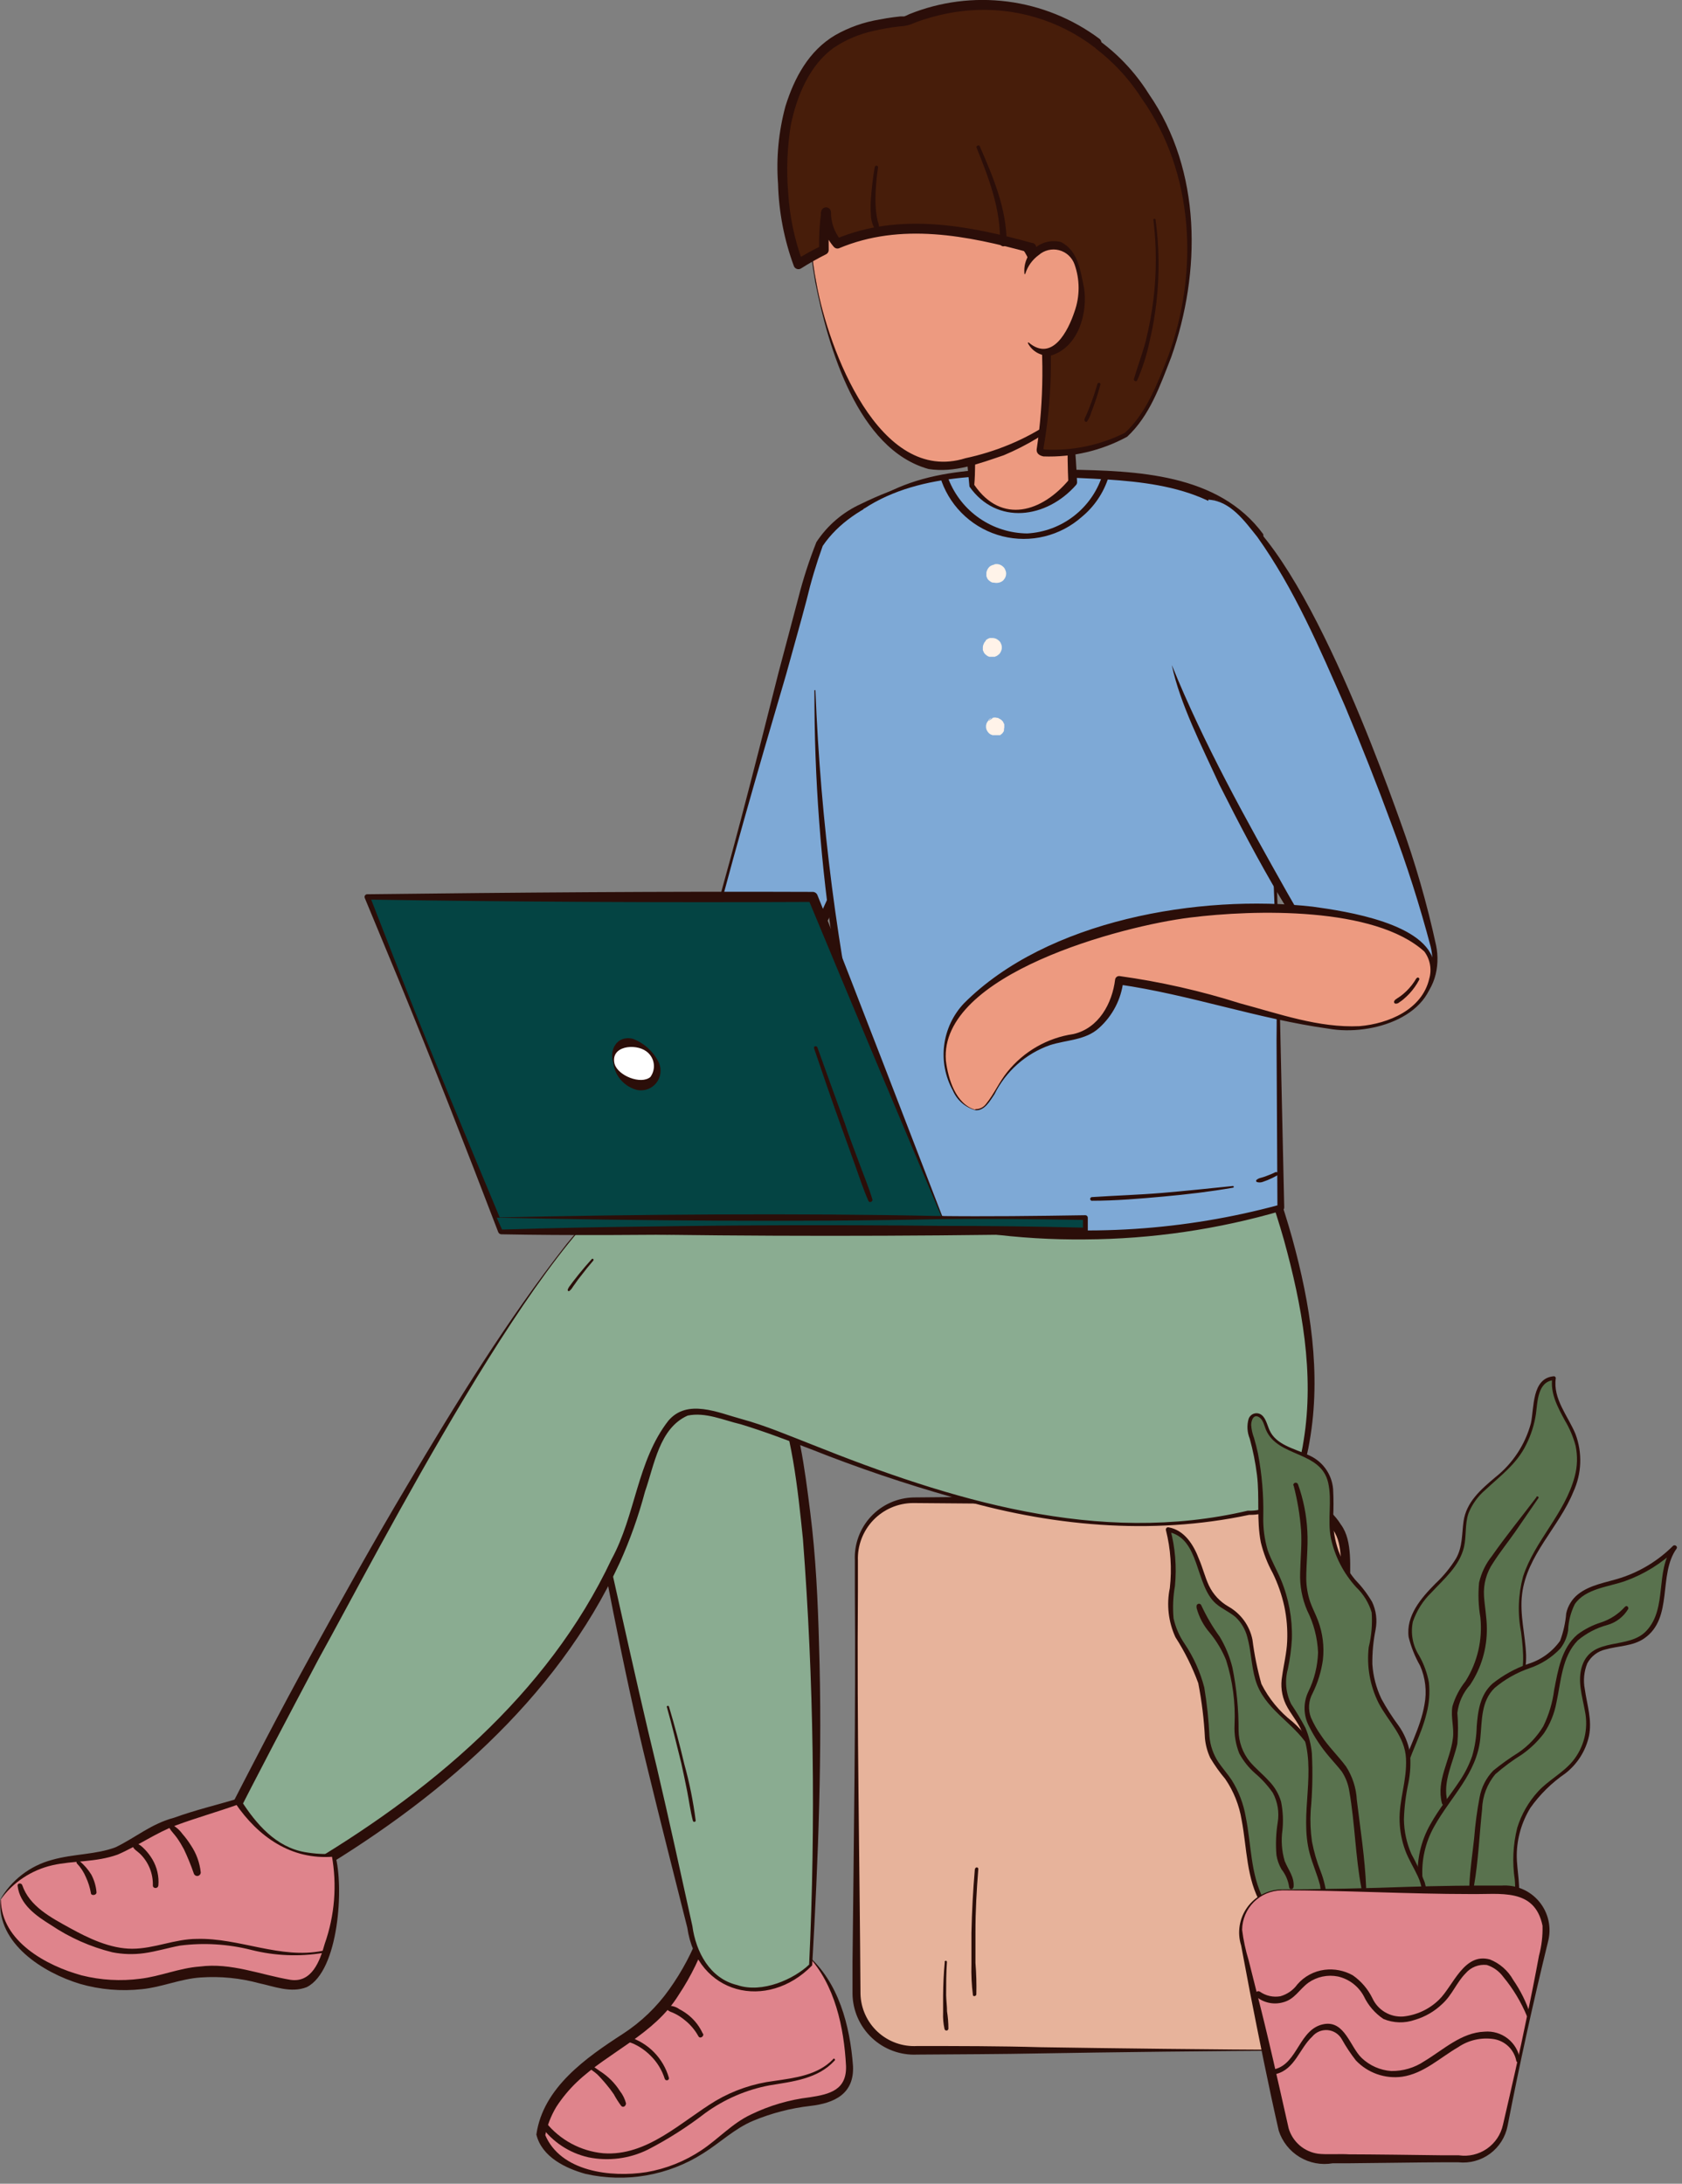 <svg width="171" height="222" viewBox="0 0 171 222" fill="none" xmlns="http://www.w3.org/2000/svg">
<rect x="0" y="0" width="171" height="222" fill="#808080" stroke="none"/>
<g clip-path="url(#clip0_51_2)">
<path d="M130.98 152.5H92.87C89.667 152.5 87.07 155.097 87.07 158.3V202.63C87.07 205.833 89.667 208.43 92.87 208.43H130.98C134.183 208.43 136.78 205.833 136.78 202.63V158.3C136.78 155.097 134.183 152.5 130.98 152.5Z" fill="#E7B39B"/>
<path d="M131 208.48C124.72 208.48 112.1 208.64 105.83 208.75C101.64 208.83 97.45 208.84 93.25 208.87C92.407 208.912 91.564 208.783 90.772 208.491C89.979 208.199 89.254 207.75 88.64 207.171C88.025 206.592 87.534 205.895 87.196 205.122C86.857 204.348 86.678 203.514 86.67 202.67V199.52C86.8 186.94 87 174.36 86.91 161.78V158.63C86.871 157.813 86.997 156.996 87.279 156.228C87.562 155.461 87.996 154.757 88.555 154.16C89.115 153.564 89.789 153.085 90.537 152.754C91.285 152.422 92.092 152.244 92.91 152.23L118 152H130.58C131.72 151.936 132.856 152.181 133.868 152.709C134.88 153.237 135.73 154.029 136.33 155C137.56 156.65 137.21 159.49 137.26 161.41C137.26 173.52 137.06 186.97 136.88 199.15V202.3C136.903 203.095 136.767 203.886 136.481 204.628C136.195 205.37 135.765 206.047 135.215 206.621C134.665 207.195 134.007 207.654 133.278 207.972C132.549 208.289 131.765 208.459 130.97 208.47L131 208.48ZM131 208.38C131.777 208.369 132.544 208.202 133.254 207.888C133.965 207.574 134.606 207.121 135.137 206.554C135.669 205.988 136.082 205.32 136.35 204.591C136.619 203.862 136.738 203.086 136.7 202.31V199.16C136.49 186.96 136.31 173.55 136.33 161.42C136.27 159.76 136.61 157 135.54 155.56C135.031 154.742 134.311 154.075 133.456 153.63C132.601 153.185 131.642 152.978 130.68 153.03L118 153L92.83 152.8C92.074 152.804 91.326 152.959 90.631 153.257C89.936 153.556 89.309 153.991 88.785 154.536C88.262 155.082 87.854 155.728 87.585 156.434C87.316 157.141 87.192 157.895 87.22 158.65V161.8C87.11 175.42 87.4 189.06 87.48 202.68C87.496 203.411 87.659 204.131 87.96 204.797C88.26 205.463 88.691 206.063 89.227 206.559C89.764 207.055 90.395 207.439 91.082 207.686C91.77 207.934 92.5 208.041 93.23 208C97.43 208 101.62 208 105.81 208.12C112.08 208.22 124.71 208.38 130.98 208.38H131Z" fill="#2B0E09"/>
<path d="M82.06 198.79C82.06 198.79 85.39 201.33 86.25 208.79C87.11 216.25 80.45 211.19 73.25 217.4C66.05 223.61 56.25 221.4 55 217.11C55.214 215.781 55.723 214.516 56.49 213.41C59.04 209.85 61.98 208.55 64.73 206.5C66.89 204.89 69.65 202.01 71.62 196.5C75.193 196.834 78.712 197.599 82.1 198.78L82.06 198.79Z" fill="#DF848C"/>
<path d="M82.08 198.75C85.27 201.52 86.41 205.92 86.72 210.02C86.86 212.88 84.81 213.81 82.38 214.09C80.382 214.318 78.426 214.827 76.57 215.6C74.68 216.39 73.19 217.85 71.47 218.92C69.715 220.036 67.757 220.794 65.707 221.151C63.658 221.508 61.559 221.457 59.53 221C57.53 220.44 55.09 219.3 54.53 217C55.2 212.23 59.62 209.16 63.33 206.76C65.181 205.558 66.787 204.014 68.06 202.21C69.357 200.39 70.406 198.406 71.18 196.31C71.209 196.232 71.263 196.166 71.333 196.123C71.404 196.079 71.487 196.061 71.57 196.07C75.162 196.477 78.683 197.362 82.04 198.7L82.08 198.75ZM82.08 198.83C78.661 197.805 75.14 197.155 71.58 196.89L71.98 196.64C71.268 198.831 70.258 200.914 68.98 202.83C66.51 206.83 61.88 208.59 58.65 211.66C57.859 212.417 57.158 213.263 56.56 214.18C56.004 215.105 55.615 216.12 55.41 217.18V217C56.97 220.78 62.11 221.39 65.73 220.82C67.734 220.476 69.642 219.712 71.33 218.58C73.03 217.45 74.44 215.86 76.33 214.97C78.218 214.052 80.246 213.457 82.33 213.21C84.39 212.9 86.1 212.45 86.01 210C85.8 206.11 84.89 201.77 82.13 198.82L82.08 198.83Z" fill="#2B0E09"/>
<path d="M98.75 47.87C98.75 47.87 84.51 50.28 82.84 56.41C81.17 62.54 71.33 98.58 71.33 98.58C71.33 98.58 78.57 99.88 81.91 96.58C85.25 93.28 93.54 65.58 93.54 65.58L98.75 47.87Z" fill="#7EA9D6"/>
<path d="M98.71 47.9C93.5 49.36 86.85 50.77 83.64 55.5C82.991 57.301 82.444 59.138 82 61C81.34 63.52 80.62 66 79.93 68.53C76.99 78.53 74.08 88.53 71.56 98.63L71.35 98.29C74.91 98.66 79.49 98.74 81.91 95.74C85.18 90.19 86.91 83.74 89.09 77.74C92 69.25 95.93 56.49 98.71 47.9ZM98.78 47.84C96.35 56.84 93.08 69.43 90.1 78.05C87.91 84.22 86.1 90.66 82.64 96.3C79.91 99.56 75.11 99.39 71.28 98.84C71.242 98.835 71.206 98.821 71.174 98.8C71.142 98.779 71.115 98.752 71.095 98.719C71.075 98.687 71.063 98.65 71.058 98.612C71.054 98.575 71.058 98.536 71.07 98.5C74.07 88.5 76.61 78.43 79.16 68.33C79.84 65.82 80.48 63.33 81.16 60.79C81.65 58.859 82.265 56.962 83 55.11C84.118 53.408 85.695 52.059 87.55 51.22C91.098 49.478 94.909 48.336 98.83 47.84H98.78Z" fill="#2B0E09"/>
<path d="M59.37 147.66L64.24 170.86C66.32 179.687 68.403 188.51 70.49 197.33C70.934 199.061 72.04 200.548 73.57 201.47C76.19 202.93 79.86 202.31 82.43 199.77C82.43 199.77 84.24 168.6 81.43 150.09C80.71 145.34 79.67 141.43 78.21 139.09C71 127.64 59.37 147.66 59.37 147.66Z" fill="#8AAC91"/>
<path d="M59.42 147.67C61.92 158.04 64.27 169.41 66.79 179.74C68.04 185.08 69.21 190.44 70.39 195.8C70.75 198.45 72.18 201.14 74.94 201.8C77.5 202.68 80.74 201.18 82.26 199.72C82.94 185.301 82.73 170.853 81.63 156.46C81.09 151.2 80.52 145.65 78.53 140.73C73.38 129.02 63.29 141.54 59.42 147.63V147.67ZM59.32 147.67C63.19 140.62 73.5 128.14 79.37 140.41C81.24 144.59 81.8 149.23 82.37 153.72C82.94 158.21 83.15 162.78 83.27 167.27C83.61 178.12 83.19 188.97 82.57 199.8C78.01 204.48 70.86 202.8 69.87 195.95C68.53 190.62 67.17 185.3 65.87 179.95C63.32 169.62 61.22 158.16 59.26 147.66L59.32 147.67Z" fill="#2B0E09"/>
<path d="M64.79 119.92C69.44 118.43 82.68 120.35 95.98 122.92L98.76 118.33L127.49 116.09C127.49 116.09 136.97 137.09 131.78 150.5C131.436 151.5 130.776 152.362 129.899 152.953C129.022 153.545 127.976 153.835 126.92 153.78C119.314 155.386 111.456 155.386 103.85 153.78C87.43 150.18 80.05 145.24 71.55 143.54C66.48 142.54 65.87 150.88 63.44 156.71C59.54 166.11 51.11 178.62 30.8 190.46C28.41 189.23 26.69 188.21 25.54 187.46L22.89 185.79C22.89 185.79 54.33 123.3 64.79 119.92Z" fill="#8AAC91"/>
<path d="M64.78 119.88C69.92 118.68 75.29 119.68 80.47 120.21C85.68 120.89 90.86 121.76 96.02 122.72L95.77 122.83L98.52 118.21C98.543 118.171 98.574 118.137 98.613 118.113C98.651 118.089 98.695 118.074 98.74 118.07L113.1 116.84L127.46 115.67C127.551 115.662 127.643 115.683 127.722 115.73C127.8 115.776 127.863 115.846 127.9 115.93C129.259 119.154 130.415 122.461 131.36 125.83C133.21 132.53 134.36 139.65 133.13 146.58C132.85 148.318 132.311 150.003 131.53 151.58C131.048 152.34 130.378 152.963 129.584 153.387C128.79 153.811 127.9 154.022 127 154C117 156.13 106.61 155.14 96.87 152.22C91.983 150.838 87.17 149.206 82.45 147.33C80.08 146.43 77.71 145.52 75.3 144.79C73.55 144.38 71.72 143.53 69.91 143.91C67.03 145.19 66.53 148.91 65.57 151.65C64.914 154.127 64.054 156.545 63 158.88C56.54 172.88 44.22 183.27 31.11 190.94C31.034 190.984 30.948 191.007 30.86 191.007C30.772 191.007 30.686 190.984 30.61 190.94C28.33 189.64 24.83 187.72 22.67 186.26C22.562 186.193 22.482 186.089 22.447 185.967C22.412 185.845 22.424 185.714 22.48 185.6C25.48 179.75 28.48 173.93 31.65 168.18C34.82 162.43 38 156.71 41.36 151.07C46.36 142.64 51.54 134.2 57.62 126.45C59.71 124 61.78 121.17 64.83 119.87L64.78 119.88ZM64.78 119.97C55.59 124.1 38.13 158.32 32.4 168.64C29.34 174.43 26.27 180.22 23.32 186.07L23.14 185.4C25.29 186.83 28.73 188.74 31.01 190.02H30.5C43.5 182.41 55.66 172.34 62.17 158.52C64.62 154.05 64.76 148.52 67.95 144.43C69.88 142.16 73.02 143.62 75.39 144.26C77.76 144.9 80.2 145.94 82.56 146.86C96.62 152.48 111.66 157.14 126.85 153.58C127.689 153.616 128.522 153.427 129.264 153.033C130.006 152.64 130.629 152.055 131.07 151.34C131.79 149.796 132.282 148.156 132.53 146.47C133.65 139.64 132.35 132.65 130.53 126.05C129.587 122.726 128.431 119.466 127.07 116.29L127.51 116.55C120.33 117.11 105.94 118.14 98.76 118.64L98.99 118.5L96.16 123.06C96.135 123.103 96.098 123.136 96.053 123.156C96.008 123.176 95.958 123.181 95.91 123.17C90.77 122.17 85.61 121.17 80.42 120.41C75.27 119.83 69.91 118.81 64.79 119.96L64.78 119.97Z" fill="#2B0E09"/>
<path d="M87.83 51.65C93.54 47.33 101.91 47.74 112.58 48.29C117.91 48.56 122.58 49.43 126.14 52.5C126.855 53.123 127.505 53.816 128.08 54.57C128.847 66.704 129.417 79.163 129.79 91.95C130.083 102.43 130.223 112.697 130.21 122.75C122.242 124.996 113.954 125.888 105.69 125.39C100.552 125.084 95.46 124.236 90.5 122.86C87.626 111.792 85.502 100.544 84.14 89.19C83.323 82.889 82.886 76.544 82.83 70.19" fill="#7EA9D6"/>
<path d="M87.8 51.61C93.65 47.14 101.55 47.61 108.52 47.74C115.49 47.87 123.86 48.09 128.43 54.31C129.33 71.31 129.86 88.63 130.18 105.69L130.56 122.75C130.563 122.824 130.541 122.897 130.497 122.957C130.454 123.016 130.391 123.06 130.32 123.08C123.822 124.979 117.09 125.962 110.32 126C103.562 126.069 96.829 125.18 90.32 123.36C90.241 123.331 90.171 123.283 90.115 123.22C90.059 123.157 90.019 123.082 90 123C87.763 114.374 86.026 105.626 84.8 96.8C83.445 87.999 82.776 79.105 82.8 70.2C82.8 70.187 82.805 70.174 82.815 70.165C82.824 70.155 82.837 70.15 82.85 70.15C82.863 70.15 82.876 70.155 82.885 70.165C82.895 70.174 82.9 70.187 82.9 70.2C83.427 83.518 85.134 96.763 88 109.78C88.91 114.12 89.91 118.44 91 122.78L90.63 122.41C93.842 123.291 97.109 123.959 100.41 124.41C110.343 125.76 120.446 125.1 130.12 122.47L129.87 122.8L129.78 105.8C129.98 89.03 128.17 70.62 127.78 54.94C123.33 48.94 115.36 48.87 108.54 48.54C101.72 48.21 93.66 47.88 87.85 51.71L87.8 51.61Z" fill="#2B0E09"/>
<path d="M119.09 67.64C123.09 79.35 135.9 100.81 138.04 102.16C140.64 103.8 146.32 102.65 145.87 97.09C145.42 91.53 131.07 50.38 122.87 50.75" fill="#7EA9D6"/>
<path d="M119.14 67.63C122.39 75.63 126.63 83.24 130.88 90.78C133.04 94.48 135.04 98.44 137.8 101.7C140.16 103.78 144.72 102.45 145.44 99.32C145.69 98.299 145.69 97.232 145.44 96.21C144.336 92.033 143.021 87.914 141.5 83.87C140.01 79.81 138.41 75.78 136.74 71.79C134.15 65.87 131.58 59.86 127.82 54.58C126.54 52.99 125.11 50.95 122.9 50.8C122.887 50.8 122.874 50.795 122.865 50.785C122.855 50.776 122.85 50.764 122.85 50.75C122.85 50.737 122.855 50.724 122.865 50.715C122.874 50.706 122.887 50.7 122.9 50.7C130.61 51.11 139.9 76.62 142.38 83.56C143.868 87.657 145.077 91.85 146 96.11C146.45 98.28 145.84 100.86 143.87 102.11C141.9 103.36 139.3 103.46 137.57 101.98C132.06 95.24 127.86 87.51 123.96 79.75C122.2 75.91 119.96 71.53 119.14 67.65V67.63Z" fill="#2B0E09"/>
<path d="M99.15 112.81C101.03 112.96 101.22 108.81 105.37 106.59C108.05 105.14 109.82 105.89 111.73 104.03C112.854 102.818 113.556 101.274 113.73 99.63C117.65 100.224 121.528 101.069 125.34 102.16C127.886 102.926 130.474 103.547 133.09 104.02C134.384 104.299 135.698 104.47 137.02 104.53C143.02 104.36 145.95 101.12 145.52 97.79C145 93 125.51 89.35 109.3 95.62C105.81 96.97 96.56 100.56 96.04 106.62C95.8 109.44 97.52 112.68 99.15 112.81Z" fill="#ED9A80"/>
<path d="M99.16 112.76C99.369 112.764 99.576 112.719 99.764 112.626C99.952 112.534 100.115 112.398 100.24 112.23C101.06 111.23 101.58 109.99 102.41 108.97C104.085 106.881 106.49 105.505 109.14 105.12C111.69 104.53 113.07 102.03 113.37 99.57C113.387 99.465 113.445 99.37 113.531 99.307C113.617 99.243 113.724 99.216 113.83 99.23C117.981 99.807 122.075 100.734 126.07 102C130.07 103.07 134.07 104.51 138.21 104.32C141.16 104.07 144.57 102.64 145.3 99.51C145.439 99.04 145.466 98.543 145.379 98.061C145.292 97.578 145.094 97.123 144.8 96.73C139.73 92.15 127.52 92.46 120.99 93.28C114.12 94.12 95.48 99.02 96.16 107.82C96.39 109.68 97.16 112.25 99.16 112.82V112.76ZM99.16 112.86C98.652 112.72 98.183 112.468 97.786 112.122C97.39 111.775 97.077 111.344 96.87 110.86C96.096 109.454 95.788 107.838 95.991 106.246C96.194 104.654 96.898 103.167 98 102C106.44 93.53 121.93 90.88 133.44 92.17C136.89 92.64 145.15 93.89 145.8 97.99C146.1 103.35 139.44 105.35 135.1 104.58C127.86 103.58 120.95 101.11 113.73 100.08L114.2 99.74C113.988 101.574 113.113 103.266 111.74 104.5C110.36 105.77 108.4 105.71 106.74 106.25C104.28 107.117 102.256 108.912 101.1 111.25C100.63 111.94 100.1 112.94 99.15 112.87L99.16 112.86Z" fill="#2B0E09"/>
<path d="M108.68 40.25L109.06 49.02C109.06 49.02 103.68 55.49 98.83 49.46L98.39 39.24L108.68 40.25Z" fill="#ED9A80"/>
<path d="M108.71 40.22C109.09 43.04 109.38 46.09 109.5 49C109.504 49.054 109.497 49.109 109.48 49.16C109.463 49.212 109.436 49.259 109.4 49.3C106.4 52.72 101.35 53.42 98.56 49.47C98.22 46.08 98 42.67 97.85 39.26C97.845 39.119 97.895 38.98 97.99 38.876C98.086 38.771 98.219 38.708 98.36 38.7C101.81 39.06 105.36 39.63 108.71 40.22V40.22ZM108.64 40.29C105.11 40.18 101.78 40.06 98.33 39.77L98.92 39.21C99 42.36 99.28 46.77 99.05 49.29C101.84 53.36 105.96 52.05 108.71 48.73L108.61 49.04C108.48 46.1 108.54 43.3 108.61 40.29H108.64Z" fill="#2B0E09"/>
<path d="M96.35 125.11H50.98L37.33 91.18H82.63L96.35 125.11Z" fill="#044443"/>
<path d="M96.39 125.15C82.92 125.28 64.26 125.74 50.98 125.48C50.908 125.48 50.838 125.458 50.779 125.417C50.72 125.376 50.675 125.318 50.65 125.25C47.48 116.96 43.93 107.89 40.58 99.73L37.08 91.28C37.064 91.239 37.058 91.195 37.062 91.151C37.067 91.107 37.082 91.066 37.107 91.029C37.132 90.993 37.165 90.963 37.204 90.942C37.243 90.921 37.286 90.91 37.33 90.91C52.43 90.73 67.53 90.61 82.63 90.67C82.731 90.672 82.829 90.703 82.913 90.76C82.996 90.817 83.061 90.897 83.1 90.99C85.42 96.72 87.6 102.48 89.83 108.19L96.39 125.19V125.15ZM96.31 125.09C92.11 115.19 86.19 101.09 82.16 91.37L82.63 91.69C67.53 91.76 52.43 91.69 37.33 91.45L37.59 91.08L40.91 99.6C44.12 107.8 47.91 116.82 51.31 124.98L50.98 124.76C64.05 124.56 83.04 124.9 96.31 125.09V125.09Z" fill="#2B0E09"/>
<path d="M50.45 123.79H110.36V125.11H50.98L50.45 123.79Z" fill="#044443"/>
<path d="M50.41 123.77C64.35 123.45 81.41 123.32 95.34 123.62C100.34 123.68 105.34 123.62 110.34 123.54C110.406 123.54 110.47 123.566 110.517 123.613C110.564 123.66 110.59 123.724 110.59 123.79C110.59 123.79 110.59 125.11 110.59 125.12C110.59 125.193 110.562 125.262 110.512 125.314C110.461 125.367 110.393 125.397 110.32 125.4C105.367 125.487 100.413 125.55 95.46 125.59C80.62 125.71 65.77 125.59 50.93 125.21C50.912 125.211 50.894 125.205 50.88 125.194C50.865 125.183 50.855 125.168 50.85 125.15L50.36 123.77H50.41ZM50.49 123.77L51.06 125.04L51 125C55.953 124.847 60.9 124.743 65.84 124.69C75.74 124.537 85.637 124.513 95.53 124.62C100.477 124.62 105.427 124.683 110.38 124.81L110.1 125.09V123.77L110.36 124.02C105.36 123.94 100.36 123.88 95.42 123.94C81.49 124.25 64.42 124.09 50.49 123.79V123.77Z" fill="#2B0E09"/>
<path d="M62.43 108.15C62.331 107.903 62.297 107.635 62.33 107.371C62.363 107.107 62.462 106.855 62.62 106.64C62.776 106.425 62.986 106.254 63.227 106.142C63.468 106.03 63.734 105.981 64 106C64.628 106.034 65.231 106.26 65.728 106.646C66.225 107.032 66.592 107.56 66.78 108.16C66.88 108.405 66.916 108.672 66.885 108.935C66.855 109.198 66.758 109.448 66.605 109.664C66.451 109.879 66.245 110.053 66.007 110.167C65.768 110.282 65.504 110.335 65.24 110.32C64.606 110.29 63.996 110.065 63.494 109.677C62.991 109.289 62.62 108.756 62.43 108.15V108.15Z" fill="white"/>
<path d="M62.38 108.16C61.87 106.79 62.69 105.22 64.33 105.6C65.506 106.048 66.462 106.933 67 108.07C67.14 108.401 67.188 108.763 67.14 109.118C67.091 109.474 66.948 109.81 66.725 110.091C66.502 110.373 66.208 110.589 65.872 110.717C65.537 110.845 65.174 110.881 64.82 110.82C64.193 110.67 63.624 110.337 63.186 109.863C62.748 109.39 62.461 108.797 62.36 108.16H62.38ZM62.48 108.16C62.83 109.36 65.16 110.29 66.12 109.49C66.266 109.292 66.37 109.068 66.428 108.829C66.487 108.59 66.497 108.342 66.459 108.1C66.421 107.857 66.335 107.624 66.206 107.415C66.078 107.206 65.909 107.024 65.71 106.88C64.59 106.05 62.02 106.32 62.48 108.16V108.16Z" fill="#2B0E09"/>
<path d="M83 28.79C83.5 31.601 84.291 34.353 85.36 37C87.65 42.52 91 46.68 94.66 47.31C96.008 47.437 97.368 47.294 98.66 46.89C102.361 46.051 105.796 44.309 108.66 41.82C109.69 40.947 110.623 39.965 111.44 38.89C119.44 28.32 112.06 7.89 101.72 3.89C99.209 2.948 96.492 2.696 93.85 3.16C93.55 3.209 93.253 3.276 92.96 3.36C91.927 3.67 90.939 4.114 90.02 4.68C88.449 5.71 87.085 7.026 86 8.56C83.58 11.73 82.48 16.14 82.36 20.85C82.306 23.512 82.52 26.172 83 28.79V28.79Z" fill="#ED9A80"/>
<path d="M83 28.78C84.21 35.49 89.38 49.34 98.16 46.58C104.16 45.3 110.16 41.75 112.95 36.08C117.81 26.08 111.62 7.88 100.85 4.08C93.05 1.49 86.13 6.29 83.7 13.77C82.243 18.638 82.003 23.788 83 28.77V28.78ZM82.9 28.78C81.61 21.41 81.43 12.72 86.75 6.78C92.06 0.36 102.48 1.28 107.62 7.44C114.25 15 117.19 26.75 113.26 36.19C111.1 40.89 106.75 44.3 102.05 46.28C99.62 47.1 97.05 48.1 94.4 47.68C87.19 45.68 84.2 35.29 82.9 28.76V28.78Z" fill="#2B0E09"/>
<path d="M85.15 4.27C87.25 2.799 89.792 2.093 92.35 2.27C96.42 -0.38 103.11 0.85 103.91 1C108.373 1.978 112.357 4.477 115.18 8.07C127.34 23.18 116.85 42.94 114.42 44.23C111.29 45.89 105.72 46.59 105.72 45.7C107 39.3 106.31 28.7 104.81 25.61C103.13 22.16 99.29 23.61 95.01 20.03C92.793 18.078 91.104 15.598 90.1 12.82C86.999 14.973 84.364 17.728 82.35 20.92C79.36 14.48 80.8 7.53 85.15 4.27Z" fill="#471D0A"/>
<path d="M85.12 4.23C87.203 2.731 89.739 1.997 92.3 2.15C95 0.47 98.22 0.23 101.28 0.39C104.413 0.561 107.459 1.483 110.16 3.079C112.861 4.676 115.139 6.898 116.8 9.56C122.18 17.34 122.12 27.68 119.07 36.31C117.95 39.17 116.9 42.26 114.59 44.4C111.983 45.816 109.044 46.507 106.08 46.4C105.77 46.33 105.37 46.17 105.39 45.71C106.133 40.713 106.167 35.636 105.49 30.63C104.61 21.97 101.49 24.95 95.8 21.32C92.932 19.255 90.778 16.346 89.64 13L90.37 13.25C87.307 15.364 84.671 18.038 82.6 21.13C82.567 21.173 82.524 21.207 82.475 21.228C82.425 21.249 82.371 21.257 82.318 21.251C82.264 21.245 82.213 21.225 82.17 21.193C82.126 21.162 82.092 21.119 82.07 21.07C79.62 15.57 80.07 8.07 85.12 4.24V4.23ZM85.18 4.31C80.18 8.15 79.99 15.54 82.64 20.8L82.09 20.75C84.093 17.482 86.728 14.647 89.84 12.41C89.948 12.341 90.078 12.318 90.203 12.344C90.329 12.37 90.439 12.444 90.51 12.55C91.631 15.701 93.677 18.441 96.38 20.41C102.59 24.03 105.45 21.25 106.44 30.46C107.081 35.554 106.95 40.715 106.05 45.77V45.71C106.05 45.62 106.05 45.61 106.05 45.64L106.23 45.7C109.041 45.846 111.843 45.261 114.36 44C116.56 42 117.69 38.93 118.77 36.2C121.87 27.66 121.43 17.59 116.09 10.04C114.466 7.496 112.286 5.354 109.714 3.776C107.141 2.197 104.244 1.224 101.24 0.93C98.24 0.66 95.05 0.77 92.41 2.33C89.843 2.154 87.292 2.86 85.18 4.33V4.31Z" fill="#2B0E09"/>
<path d="M104.2 27.82C104.244 27.376 104.379 26.945 104.596 26.555C104.812 26.165 105.107 25.823 105.46 25.55C105.779 25.312 106.142 25.14 106.529 25.044C106.915 24.948 107.317 24.929 107.71 24.99C109.52 25.49 110.4 28.99 109.71 31.69C109.3 33.35 108.01 35.86 106.29 35.81C105.948 35.787 105.615 35.691 105.314 35.529C105.012 35.367 104.748 35.142 104.54 34.87" fill="#ED9A80"/>
<path d="M104.15 27.81C104.103 27.332 104.17 26.851 104.348 26.405C104.525 25.959 104.807 25.562 105.169 25.248C105.532 24.933 105.964 24.71 106.431 24.598C106.897 24.485 107.384 24.486 107.85 24.6C109.63 25.49 109.85 27.6 110.21 29.27C110.6 31.8 109.65 35.27 106.89 36.13C106.415 36.196 105.931 36.114 105.504 35.893C105.078 35.673 104.731 35.326 104.51 34.9C104.501 34.889 104.496 34.876 104.497 34.861C104.498 34.847 104.504 34.834 104.515 34.825C104.526 34.816 104.539 34.811 104.553 34.812C104.568 34.813 104.581 34.819 104.59 34.83C106.98 36.83 108.59 33.64 109.24 31.68C109.795 30.125 109.795 28.425 109.24 26.87C109.115 26.521 108.907 26.207 108.633 25.957C108.359 25.706 108.028 25.527 107.669 25.434C107.31 25.342 106.934 25.338 106.573 25.425C106.212 25.511 105.878 25.685 105.6 25.93C104.956 26.398 104.479 27.061 104.24 27.82C104.24 27.833 104.235 27.846 104.225 27.855C104.216 27.865 104.203 27.87 104.19 27.87C104.177 27.87 104.164 27.865 104.155 27.855C104.145 27.846 104.14 27.833 104.14 27.82L104.15 27.81Z" fill="#2B0E09"/>
<path d="M0.06 193.17C4.25 187.06 9.53 190.32 13.74 187.17C16.35 185.23 21.52 184.05 24.24 183.17C26.78 186.81 29.05 188.85 33.93 188.62C34.35 190.35 34.69 193.62 33.19 198.43C30.87 205.86 26.7 198.26 17.19 201.11C7.68 203.96 -0.53 197.71 0.06 193.17Z" fill="#DF848C"/>
<path d="M0 193.15C0.566 192.157 1.323 191.286 2.228 190.588C3.132 189.889 4.166 189.377 5.27 189.08C7.47 188.45 9.77 188.55 11.76 187.79C13.82 186.79 15.35 185.42 17.7 184.79C19.82 184.02 22.01 183.5 24.13 182.87C24.194 182.85 24.262 182.851 24.325 182.872C24.388 182.894 24.442 182.935 24.48 182.99C26.03 185.42 28.05 187.78 31.01 188.29C31.964 188.457 32.933 188.514 33.9 188.46C33.941 188.457 33.981 188.468 34.014 188.492C34.047 188.516 34.071 188.551 34.08 188.59C34.98 191.78 34.46 200.36 31.19 202.01C29.59 202.65 27.87 201.94 26.36 201.62C24.427 201.093 22.419 200.893 20.42 201.03C18.36 201.16 16.42 202.03 14.42 202.22C12.308 202.452 10.171 202.269 8.13 201.68C4.38 200.54 -0.29 197.6 0.04 193.17L0 193.15ZM0.09 193.15C0.14 197.35 4.72 199.84 8.31 200.82C10.254 201.307 12.273 201.422 14.26 201.16C16.26 200.93 18.26 200.06 20.32 199.92C23.49 199.5 26.53 200.77 29.53 201.27C31.7 201.6 32.53 199.35 33.01 197.62C34.029 194.734 34.278 191.632 33.73 188.62L33.91 188.75C29.63 189.11 26.26 186.75 23.91 183.3L24.28 183.42C22.16 184.18 20.02 184.78 17.96 185.54C15.9 186.3 14.06 187.63 11.96 188.54C9.73 189.34 7.44 189.14 5.33 189.62C3.182 190.112 1.289 191.375 0.01 193.17L0.09 193.15Z" fill="#2B0E09"/>
<path d="M104.88 25.21C98.2 23.37 91.54 22.04 85.18 24.77C84.394 23.896 83.972 22.755 84 21.58C83.834 22.85 83.767 24.13 83.8 25.41C82.901 25.846 82.027 26.33 81.18 26.86C79.986 23.597 79.442 20.132 79.58 16.66C79.562 14.87 79.777 13.085 80.22 11.35C82.05 5.14 85.08 2.77 92.22 2.1C92.22 2.1 102.22 -2.72 111.54 4.38" fill="#471D0A"/>
<path d="M105 24.72C98.49 22.93 91.5 21.56 85 24.28L85.48 24.41C84.828 23.612 84.474 22.611 84.48 21.58C84.48 21.448 84.427 21.32 84.334 21.227C84.24 21.133 84.113 21.08 83.98 21.08C83.847 21.08 83.72 21.133 83.626 21.227C83.533 21.32 83.48 21.448 83.48 21.58C83.314 22.85 83.247 24.13 83.28 25.41L83.52 24.98C82.63 25.42 81.75 25.9 80.91 26.42L81.64 26.72C80.785 24.428 80.276 22.022 80.13 19.58C79.94 17.284 80.03 14.974 80.4 12.7C81 9.78 82.3 6.58 84.82 4.82C86.036 4.014 87.393 3.444 88.82 3.14C89.7 2.932 90.591 2.778 91.49 2.68C91.864 2.665 92.235 2.598 92.59 2.48L92.78 2.4L93.26 2.21C93.68 2.06 94.1 1.92 94.53 1.8C95.835 1.42 97.175 1.172 98.53 1.06C103.094 0.693 107.633 2.029 111.27 4.81C111.78 5.2 112.27 4.33 111.77 3.94C109.031 1.897 105.811 0.594 102.422 0.158C99.032 -0.278 95.588 0.167 92.42 1.45C92.26 1.538 92.093 1.611 91.92 1.67C92.09 1.67 91.6 1.67 91.53 1.67L90.84 1.75C90.37 1.81 89.9 1.89 89.44 1.98C87.843 2.238 86.305 2.779 84.9 3.58C82.22 5.17 80.75 7.92 79.85 10.81C79.157 13.376 78.903 16.04 79.1 18.69C79.176 21.528 79.713 24.335 80.69 27C80.71 27.073 80.747 27.141 80.798 27.198C80.849 27.255 80.911 27.3 80.982 27.328C81.052 27.358 81.128 27.37 81.204 27.365C81.28 27.36 81.354 27.338 81.42 27.3C82.255 26.77 83.116 26.282 84 25.84C84.077 25.798 84.141 25.736 84.185 25.66C84.229 25.584 84.252 25.498 84.25 25.41C84.217 24.13 84.284 22.85 84.45 21.58H83.45C83.458 22.883 83.933 24.139 84.79 25.12C84.851 25.183 84.927 25.229 85.012 25.252C85.097 25.275 85.186 25.274 85.27 25.25C91.58 22.59 98.35 23.94 104.71 25.69C104.843 25.724 104.984 25.705 105.102 25.636C105.22 25.566 105.306 25.453 105.34 25.32C105.375 25.188 105.355 25.047 105.286 24.928C105.216 24.81 105.103 24.724 104.97 24.69L105 24.72Z" fill="#2B0E09"/>
<path d="M101.08 57.42H100.97L100.75 57.51C100.642 57.568 100.55 57.65 100.48 57.75C100.428 57.813 100.388 57.884 100.36 57.96C100.303 58.071 100.275 58.195 100.28 58.32V58.57L100.37 58.8C100.428 58.905 100.51 58.994 100.61 59.06C100.701 59.142 100.811 59.2 100.93 59.23H101.04C101.211 59.27 101.389 59.27 101.56 59.23C101.724 59.192 101.875 59.112 102 59L102.15 58.8C102.241 58.653 102.29 58.483 102.29 58.31C102.29 58.181 102.259 58.054 102.2 57.94C102.163 57.821 102.094 57.713 102 57.63C101.883 57.513 101.739 57.427 101.58 57.38C101.41 57.33 101.23 57.33 101.06 57.38L101.08 57.42Z" fill="#FFF3E9"/>
<path d="M100.3 65.15L100.49 65L100.72 64.9H100.63L100.4 65C100.292 65.062 100.2 65.147 100.13 65.25C100.072 65.308 100.03 65.38 100.01 65.46C99.95 65.578 99.919 65.708 99.92 65.84V66.09L100.02 66.32C100.078 66.428 100.16 66.52 100.26 66.59C100.353 66.676 100.467 66.738 100.59 66.77V66.77H100.72H100.87H101.13C101.209 66.743 101.286 66.709 101.36 66.67V66.67L101.57 66.51C101.66 66.42 101.729 66.311 101.77 66.19C101.828 66.076 101.855 65.948 101.85 65.82C101.853 65.692 101.826 65.565 101.77 65.45C101.729 65.332 101.66 65.226 101.57 65.14L101.37 64.99C101.222 64.902 101.052 64.857 100.88 64.86H100.63C100.468 64.906 100.32 64.992 100.2 65.11L100.3 65.15Z" fill="#FFF3E9"/>
<path d="M100.51 73.17L100.69 73.03H101.69H101.57C101.496 72.99 101.414 72.97 101.33 72.97C101.202 72.935 101.068 72.935 100.94 72.97L100.71 73.07C100.6 73.129 100.507 73.215 100.44 73.32L100.36 73.42L100.51 73.22L100.7 73.07L100.51 73.22L100.69 73.08C100.56 73.161 100.451 73.27 100.37 73.4C100.284 73.538 100.239 73.698 100.24 73.86C100.237 74.023 100.282 74.183 100.37 74.32C100.447 74.455 100.557 74.569 100.69 74.65V74.65L100.91 74.74H101.16H101.43H101.55H101.67C101.709 74.722 101.743 74.694 101.77 74.66C101.843 74.62 101.905 74.561 101.95 74.49C102.007 74.427 102.048 74.352 102.07 74.27C102.074 74.23 102.074 74.19 102.07 74.15C102.075 74.11 102.075 74.07 102.07 74.03C102.09 73.945 102.09 73.856 102.07 73.77C102.072 73.682 102.047 73.595 102 73.52C102.004 73.48 102.004 73.44 102 73.4L102.1 74.14V73.89C102.1 73.89 102.1 73.81 102.1 73.77V73.65C102.06 73.499 101.98 73.361 101.869 73.251C101.759 73.14 101.621 73.06 101.47 73.02C101.31 72.97 101.139 72.97 100.98 73.02C100.83 73.064 100.694 73.143 100.58 73.25L100.51 73.17Z" fill="#FFF3E9"/>
<path d="M148.06 195.55C149.24 194.812 150.18 193.747 150.766 192.485C151.352 191.223 151.558 189.818 151.36 188.44L151.15 182.93C151.06 180.55 150.99 178.08 151.95 175.93C152.73 174.17 154.14 172.71 154.7 170.87C155.55 168.06 154.22 165.02 154.56 162.1C154.9 159.18 156.69 156.95 158.2 154.57C159.71 152.19 161.02 149.36 160.25 146.65C159.6 144.41 157.57 142.46 157.94 140.15C157.578 140.189 157.234 140.331 156.951 140.56C156.667 140.789 156.455 141.094 156.34 141.44C156.122 142.134 155.995 142.853 155.96 143.58C155.737 145.595 154.891 147.489 153.54 149C151.98 150.68 149.67 151.88 149.05 154.09C148.76 155.09 148.9 156.25 148.65 157.31C148.23 159.04 146.83 160.31 145.59 161.6C144.35 162.89 143.15 164.48 143.32 166.26C143.46 167.61 144.37 168.75 144.8 170.04C145.48 172.04 144.91 174.28 144.13 176.27C143.35 178.26 142.37 180.22 142.19 182.34C142.01 184.46 142.69 186.71 142.4 188.87C142.14 190.75 141.17 192.71 141.96 194.44C142.253 194.985 142.667 195.455 143.169 195.816C143.672 196.176 144.25 196.417 144.86 196.52C146.079 196.715 147.321 196.715 148.54 196.52" fill="#59724E"/>
<path d="M148.2 195.69C149.582 194.644 150.656 193.245 151.31 191.64C151.554 190.66 151.632 189.646 151.54 188.64C151.54 187.53 151.45 186.41 151.41 185.3C151.252 183.234 151.228 181.159 151.34 179.09C151.427 177.943 151.711 176.82 152.18 175.77C152.606 174.944 153.084 174.146 153.61 173.38C154.653 171.872 155.192 170.073 155.15 168.24C155.07 166.18 154.49 164.14 154.74 162.08C155.22 158.08 158.5 155.25 159.95 151.67C160.375 150.752 160.614 149.758 160.652 148.747C160.689 147.736 160.526 146.727 160.17 145.78C159.41 143.94 157.86 142.22 158.17 140.1C158.168 140.051 158.147 140.004 158.112 139.968C158.076 139.933 158.03 139.913 157.98 139.91C155.71 140.09 155.98 143.12 155.64 144.68C155.057 146.855 153.787 148.784 152.02 150.18C150.57 151.41 149.07 152.68 148.79 154.67C148.61 155.98 148.7 157.24 148.03 158.43C147.445 159.378 146.735 160.242 145.92 161C144.5 162.44 142.92 164.24 143.21 166.43C143.461 167.446 143.851 168.422 144.37 169.33C144.917 170.571 145.074 171.948 144.82 173.28C144.41 175.71 143.12 177.85 142.43 180.19C142.096 181.325 141.954 182.508 142.01 183.69C142.07 184.98 142.29 186.25 142.3 187.54C142.191 188.948 141.957 190.344 141.6 191.71C141.331 192.789 141.485 193.931 142.03 194.9C143.45 197.08 146.32 196.9 148.58 196.67C148.84 196.67 148.85 196.24 148.58 196.26C146.45 196.45 143.48 196.67 142.28 194.44C141.842 193.333 141.814 192.106 142.2 190.98C142.491 189.932 142.669 188.856 142.73 187.77C142.73 185.34 142.11 183.03 142.73 180.62C143.32 178.4 144.5 176.39 145.04 174.15C145.301 173.139 145.379 172.089 145.27 171.05C145.096 170.083 144.757 169.153 144.27 168.3C143.62 167.279 143.394 166.045 143.64 164.86C144.024 163.744 144.664 162.734 145.51 161.91C146.79 160.53 148.37 159.22 148.83 157.3C149.1 156.16 148.91 154.95 149.3 153.83C149.668 152.918 150.252 152.109 151 151.47C152.55 150.02 154.19 148.84 155.15 146.88C155.648 145.897 155.986 144.84 156.15 143.75C156.32 142.52 156.31 140.42 158 140.3L157.81 140.05C157.59 141.66 158.36 143.05 159.1 144.42C159.576 145.216 159.94 146.074 160.18 146.97C160.4 148.009 160.369 149.086 160.09 150.11C159.09 153.88 156.04 156.61 154.84 160.27C154.344 162.114 154.276 164.046 154.64 165.92C154.9 168 155.09 170.04 154.1 171.97C153.27 173.6 152.1 174.97 151.51 176.77C151.039 178.624 150.88 180.544 151.04 182.45C151.12 184.86 151.34 187.3 151.26 189.71C151.246 190.895 150.876 192.048 150.2 193.02C149.542 193.88 148.798 194.671 147.98 195.38C147.78 195.56 148.07 195.84 148.26 195.66L148.2 195.69Z" fill="#2B0E09"/>
<path d="M139.18 197.79C140.54 195.96 140.04 193.34 138.98 191.33C137.92 189.32 136.34 187.58 135.52 185.46C134.52 182.88 134.69 179.86 133.25 177.46C131.81 175.06 129.19 173.87 128.12 171.46C127.05 169.05 127.7 165.91 125.77 164.19C125.17 163.65 124.4 163.34 123.77 162.82C122.6 161.82 122.25 160.16 121.77 158.7C121.29 157.24 120.31 155.7 118.77 155.45C119.25 157.235 119.409 159.09 119.24 160.93C119.012 162.198 118.979 163.493 119.14 164.77C119.46 166.23 120.49 167.42 121.14 168.77C122.044 170.644 122.532 172.69 122.57 174.77C122.536 175.991 122.726 177.208 123.13 178.36C123.681 179.289 124.306 180.172 125 181C127.55 184.86 126.11 190.47 128.9 194.17C129.737 195.245 130.87 196.053 132.16 196.493C133.45 196.934 134.84 196.988 136.16 196.65" fill="#59724E"/>
<path d="M139.32 197.87C141.44 195.03 139.41 191.44 137.75 188.95C136.64 187.441 135.804 185.748 135.28 183.95C134.992 182.175 134.588 180.422 134.07 178.7C133.467 177.286 132.551 176.028 131.39 175.02C130.07 173.992 128.994 172.684 128.24 171.19C127.826 169.714 127.522 168.21 127.33 166.69C127.189 165.989 126.899 165.326 126.48 164.746C126.06 164.167 125.522 163.684 124.9 163.33C124.029 162.835 123.331 162.084 122.9 161.18C122.5 160.32 122.28 159.39 121.9 158.51C121.36 157.07 120.43 155.56 118.81 155.27C118.772 155.261 118.733 155.261 118.695 155.271C118.658 155.281 118.623 155.301 118.595 155.328C118.568 155.355 118.547 155.388 118.535 155.426C118.524 155.463 118.522 155.502 118.53 155.54C119.017 157.467 119.152 159.465 118.93 161.44C118.581 163.125 118.781 164.877 119.5 166.44C120.443 167.906 121.221 169.473 121.82 171.11C122.181 172.958 122.408 174.829 122.5 176.71C122.564 177.403 122.747 178.079 123.04 178.71C123.49 179.467 124.002 180.186 124.57 180.86C125.421 182.108 125.988 183.529 126.23 185.02C126.78 187.89 126.7 191.02 128.23 193.61C129.009 194.969 130.218 196.03 131.666 196.627C133.114 197.224 134.719 197.324 136.23 196.91C136.279 196.897 136.321 196.865 136.346 196.821C136.371 196.776 136.378 196.724 136.365 196.675C136.352 196.626 136.319 196.584 136.275 196.559C136.231 196.534 136.179 196.527 136.13 196.54C134.646 196.873 133.093 196.714 131.707 196.086C130.321 195.458 129.178 194.396 128.45 193.06C127.12 190.51 127.22 187.49 126.65 184.72C126.424 183.385 125.938 182.108 125.22 180.96C124.81 180.34 124.3 179.78 123.88 179.16C123.359 178.377 123.043 177.477 122.96 176.54C122.884 174.864 122.707 173.195 122.43 171.54C122.017 169.958 121.341 168.457 120.43 167.1C119.896 166.323 119.516 165.45 119.31 164.53C119.212 163.429 119.259 162.319 119.45 161.23C119.64 159.294 119.48 157.34 118.98 155.46L118.7 155.73C122.03 156.3 121.46 161.15 123.62 163.03C124.23 163.56 125 163.87 125.62 164.4C126.193 164.943 126.601 165.636 126.8 166.4C127.2 167.82 127.21 169.31 127.62 170.73C128.48 173.73 131.38 175.01 132.97 177.46C133.798 178.978 134.325 180.642 134.52 182.36C134.77 184.016 135.298 185.619 136.08 187.1C137.81 190.15 141.49 194.02 139.08 197.71C138.96 197.88 139.23 198.03 139.35 197.87H139.32Z" fill="#2B0E09"/>
<path d="M151.88 196C152.536 195.781 153.11 195.366 153.524 194.813C153.939 194.259 154.175 193.591 154.2 192.9C154.223 191.517 154.156 190.134 154 188.76C153.989 187.402 154.268 186.058 154.818 184.816C155.368 183.574 156.177 182.464 157.19 181.56C158.126 180.863 159.024 180.115 159.88 179.32C160.946 178.151 161.514 176.611 161.46 175.03C161.46 173.86 161.03 172.72 160.88 171.56C160.764 170.982 160.779 170.386 160.924 169.814C161.069 169.243 161.341 168.712 161.72 168.26C163.03 166.95 165.32 167.44 166.89 166.45C168.46 165.46 168.77 163.74 168.96 162.08C169.15 160.42 169.24 158.64 170.25 157.31C168.631 158.902 166.647 160.073 164.47 160.72C162.67 161.26 160.47 161.62 159.7 163.3C159.23 164.3 159.37 165.45 158.99 166.47C157.84 169.56 152.94 169.33 151.17 172.12C150.17 173.7 150.5 175.76 150.17 177.6C149.47 181.07 146.32 183.53 145 186.82C144.401 188.377 144.221 190.064 144.479 191.712C144.737 193.36 145.424 194.911 146.47 196.21" fill="#59724E"/>
<path d="M151.92 196.16C152.503 195.995 153.03 195.672 153.443 195.228C153.856 194.784 154.138 194.234 154.26 193.64C154.71 191.97 154.19 190.25 154.2 188.56C154.225 186.871 154.705 185.219 155.59 183.78C156.554 182.423 157.749 181.245 159.12 180.3C160.347 179.357 161.204 178.011 161.54 176.5C161.88 174.86 161.35 173.34 161.12 171.73C160.946 170.848 161.033 169.934 161.37 169.1C161.561 168.743 161.827 168.431 162.15 168.185C162.472 167.94 162.844 167.768 163.24 167.68C164.55 167.31 166.01 167.36 167.16 166.56C170.16 164.49 168.54 160.09 170.45 157.43C170.6 157.22 170.27 156.98 170.09 157.15C168.606 158.634 166.794 159.747 164.8 160.4C163.33 160.88 161.65 161.09 160.41 162.09C159.81 162.577 159.394 163.255 159.23 164.01C159.151 164.964 158.942 165.903 158.61 166.8C157.81 167.926 156.66 168.756 155.34 169.16C154.033 169.621 152.813 170.297 151.73 171.16C150.48 172.29 150.25 173.91 150.13 175.51C150.107 176.526 149.952 177.534 149.67 178.51C149.364 179.39 148.948 180.226 148.43 181C147.43 182.51 146.3 183.88 145.43 185.44C144.45 187.146 144.005 189.108 144.155 191.07C144.305 193.032 145.042 194.903 146.27 196.44C146.46 196.68 146.79 196.34 146.6 196.11C145.449 194.642 144.76 192.865 144.621 191.004C144.482 189.143 144.899 187.283 145.82 185.66C147.49 182.66 150.12 180.32 150.49 176.77C150.68 174.96 150.54 172.96 151.96 171.59C153.007 170.712 154.207 170.034 155.5 169.59C156.69 169.187 157.764 168.501 158.63 167.59C159.042 167.059 159.314 166.434 159.42 165.77C159.452 164.835 159.684 163.918 160.1 163.08C161.18 161.49 163.54 161.33 165.22 160.73C167.162 160.033 168.935 158.932 170.42 157.5L170.07 157.23C168.23 159.73 169.54 163.44 167.41 165.76C165.59 167.76 161.9 166.32 160.86 169.31C160.33 170.85 160.86 172.42 161.13 173.95C161.316 174.84 161.3 175.759 161.084 176.642C160.868 177.525 160.456 178.348 159.88 179.05C158.88 180.25 157.41 180.98 156.35 182.14C155.39 183.195 154.673 184.448 154.25 185.81C153.817 187.536 153.732 189.331 154 191.09C154.15 192.87 153.93 195.32 151.84 195.86C151.796 195.872 151.759 195.901 151.737 195.94C151.714 195.98 151.708 196.026 151.72 196.07C151.732 196.114 151.761 196.151 151.8 196.174C151.84 196.196 151.886 196.202 151.93 196.19L151.92 196.16Z" fill="#2B0E09"/>
<path d="M141.83 199.67C143.65 197.17 145.57 194.13 144.57 191.2C144.248 190.424 143.878 189.669 143.46 188.94C142.758 187.495 142.434 185.895 142.52 184.29C142.65 181.95 143.64 179.57 142.92 177.34C142.331 176.031 141.589 174.795 140.71 173.66C139.546 171.735 139.073 169.47 139.37 167.24C139.662 166.098 139.744 164.912 139.61 163.74C139.29 162.44 138.2 161.5 137.37 160.44C136.078 158.786 135.356 156.758 135.31 154.66C135.31 152.82 135.7 150.75 134.56 149.29C133.12 147.45 129.8 147.58 128.89 145.42C128.61 144.76 128.39 143.79 127.67 143.83C126.95 143.87 126.89 145.06 127.12 145.83C127.747 147.914 128.083 150.074 128.12 152.25C128.016 154.003 128.151 155.763 128.52 157.48C128.89 158.479 129.321 159.454 129.81 160.4C130.945 162.971 131.293 165.821 130.81 168.59C130.433 169.851 130.351 171.182 130.57 172.48C130.967 173.394 131.467 174.26 132.06 175.06C134.27 178.88 132.18 183.8 133.22 188.06C133.62 189.71 134.48 191.25 134.58 192.94C134.495 193.988 134.562 195.042 134.78 196.07C135.021 196.618 135.39 197.101 135.857 197.477C136.323 197.853 136.873 198.111 137.46 198.23C138.634 198.453 139.836 198.487 141.02 198.33" fill="#59724E"/>
<path d="M142 199.77C143.387 198.109 144.391 196.163 144.94 194.07C145.122 193.168 145.088 192.236 144.84 191.35C144.448 190.359 143.993 189.394 143.48 188.46C142.998 187.348 142.743 186.152 142.73 184.94C142.769 183.709 142.92 182.484 143.18 181.28C143.388 180.26 143.442 179.216 143.34 178.18C143.163 177.185 142.767 176.243 142.18 175.42C141.536 174.556 140.955 173.647 140.44 172.7C139.912 171.596 139.6 170.401 139.52 169.18C139.504 167.998 139.615 166.818 139.85 165.66C140.033 164.706 139.907 163.718 139.49 162.84C139.007 162.025 138.429 161.27 137.77 160.59C137.044 159.716 136.473 158.726 136.08 157.66C135.708 156.607 135.521 155.497 135.53 154.38C135.584 153.381 135.584 152.379 135.53 151.38C135.467 150.605 135.185 149.864 134.718 149.243C134.251 148.622 133.617 148.146 132.89 147.87C131.54 147.25 129.71 146.87 129.06 145.38C128.81 144.83 128.66 143.98 128.06 143.73C127.953 143.687 127.839 143.666 127.724 143.669C127.609 143.672 127.495 143.697 127.391 143.745C127.286 143.793 127.192 143.861 127.115 143.946C127.037 144.031 126.978 144.131 126.94 144.24C126.751 144.9 126.79 145.605 127.05 146.24C127.386 147.454 127.633 148.69 127.79 149.94C128.07 152.21 127.74 154.55 128.18 156.79C128.443 157.882 128.85 158.935 129.39 159.92C129.918 160.999 130.314 162.137 130.57 163.31C130.816 164.476 130.914 165.669 130.86 166.86C130.81 168.06 130.51 169.21 130.35 170.39C130.17 171.362 130.299 172.366 130.72 173.26C131.21 174.26 131.95 175.03 132.36 176.04C133.94 179.97 132.07 184.35 133.14 188.39C133.43 189.49 133.91 190.54 134.2 191.65C134.383 192.841 134.467 194.045 134.45 195.25C134.569 196.117 134.976 196.918 135.605 197.526C136.234 198.133 137.05 198.512 137.92 198.6C138.979 198.735 140.051 198.735 141.11 198.6C141.41 198.6 141.41 198.12 141.11 198.14C139.11 198.28 136.48 198.44 135.3 196.47C134.7 195.47 134.94 194.3 134.91 193.21C134.849 192.181 134.627 191.169 134.25 190.21C133.867 189.239 133.576 188.235 133.38 187.21C133.232 186.177 133.188 185.132 133.25 184.09C133.43 182.142 133.47 180.184 133.37 178.23C133.284 177.346 133.065 176.479 132.72 175.66C132.279 174.829 131.795 174.021 131.27 173.24C130.719 172.133 130.598 170.861 130.93 169.67C131.146 168.659 131.283 167.632 131.34 166.6C131.397 164.544 131.019 162.499 130.23 160.6C129.81 159.6 129.23 158.6 128.88 157.6C128.551 156.484 128.399 155.323 128.43 154.16C128.476 152.014 128.295 149.868 127.89 147.76C127.78 147.23 127.64 146.7 127.49 146.18C127.329 145.76 127.231 145.319 127.2 144.87C127.2 144.41 127.45 143.67 128.06 144.11C128.41 144.36 128.53 144.92 128.68 145.3C129.86 148.2 134.28 147.44 135.03 150.74C135.44 152.57 134.94 154.49 135.3 156.35C135.7 158.214 136.587 159.939 137.87 161.35C138.61 162.055 139.155 162.941 139.45 163.92C139.535 165.108 139.434 166.303 139.15 167.46C138.931 169.404 139.278 171.369 140.15 173.12C141.15 175.04 142.83 176.5 142.94 178.77C143.05 181.04 142.21 183.01 142.29 185.17C142.324 186.171 142.516 187.16 142.86 188.1C143.2 189.03 143.73 189.85 144.14 190.74C145.14 192.83 144.42 195.05 143.36 196.95C142.842 197.862 142.267 198.74 141.64 199.58C141.49 199.79 141.84 199.99 141.99 199.78L142 199.77Z" fill="#2B0E09"/>
<path d="M130.28 192.13H153.07C153.683 192.136 154.287 192.278 154.839 192.546C155.39 192.814 155.875 193.201 156.258 193.68C156.641 194.159 156.912 194.717 157.053 195.313C157.193 195.91 157.199 196.531 157.07 197.13L152.97 216.13C152.771 217.046 152.267 217.867 151.54 218.46C150.813 219.052 149.907 219.38 148.97 219.39H134.48C133.545 219.381 132.641 219.056 131.915 218.467C131.189 217.879 130.683 217.062 130.48 216.15L126.28 197.15C126.149 196.55 126.154 195.927 126.294 195.329C126.433 194.73 126.704 194.171 127.087 193.69C127.47 193.209 127.956 192.82 128.508 192.55C129.06 192.28 129.665 192.137 130.28 192.13V192.13Z" fill="#DF848C"/>
<path d="M130.28 192.08C133.97 192.08 139.28 191.96 143.06 191.82C146.25 191.72 149.45 191.67 152.64 191.69C153.363 191.636 154.089 191.755 154.757 192.038C155.425 192.321 156.016 192.76 156.48 193.318C156.943 193.876 157.267 194.536 157.424 195.245C157.58 195.953 157.565 196.689 157.38 197.39C155.87 203.56 154.48 209.87 153.27 216.11C153.053 217.243 152.419 218.252 151.493 218.94C150.567 219.627 149.417 219.941 148.27 219.82H146.68C144.56 219.82 139.14 219.91 137.09 219.92H135.49C134.328 220.121 133.133 219.896 132.124 219.286C131.116 218.676 130.361 217.722 130 216.6C128.93 211.9 128 207.22 127.07 202.49C126.88 201.49 126.36 198.76 126.18 197.78C125.975 197.131 125.923 196.442 126.031 195.77C126.138 195.097 126.4 194.459 126.797 193.906C127.194 193.352 127.715 192.899 128.318 192.582C128.921 192.265 129.589 192.093 130.27 192.08H130.28ZM130.28 192.18C129.223 192.193 128.213 192.619 127.466 193.366C126.719 194.113 126.293 195.123 126.28 196.18C126.409 197.227 126.63 198.261 126.94 199.27L127.72 202.37C128.92 206.99 129.95 211.68 131.01 216.37C131.209 217.043 131.598 217.644 132.13 218.102C132.662 218.559 133.315 218.854 134.01 218.95C134.8 219.05 136.28 218.95 137.13 219.01C139.13 219.01 144.62 219.08 146.72 219.11H148.31C149.313 219.257 150.335 219.018 151.168 218.441C152.002 217.863 152.585 216.991 152.8 216C153.62 212.46 154.5 208.64 155.22 205.08C155.66 203 156.073 200.913 156.46 198.82C156.727 197.826 156.849 196.799 156.82 195.77C156.02 191.88 152.49 192.61 149.45 192.55C143.31 192.55 136.45 192.17 130.28 192.17V192.18Z" fill="#2B0E09"/>
<path d="M165.18 163.37C164.524 164.095 163.689 164.636 162.76 164.94C161.908 165.209 161.107 165.618 160.39 166.15C158.74 167.54 158.39 169.81 158 171.82C157.836 173.095 157.464 174.335 156.9 175.49C156.259 176.555 155.396 177.469 154.37 178.17C153.48 178.727 152.625 179.339 151.81 180C151.086 180.752 150.602 181.702 150.42 182.73C150.161 184.096 149.977 185.474 149.87 186.86C149.7 188.45 149.45 190.07 149.38 191.67C149.38 191.93 149.81 192 149.85 191.73C150.3 189.16 150.4 186.5 150.68 183.9C150.717 182.601 151.193 181.354 152.03 180.36C152.875 179.622 153.778 178.953 154.73 178.36C155.585 177.761 156.34 177.032 156.97 176.2C157.595 175.263 158.024 174.208 158.23 173.1C158.7 170.96 158.78 168.44 160.4 166.77C161.273 166.034 162.297 165.498 163.4 165.2C164.293 164.95 165.056 164.367 165.53 163.57C165.61 163.39 165.38 163.16 165.22 163.34L165.18 163.37Z" fill="#2B0E09"/>
<path d="M156.22 152.18C154.71 154.18 153.13 156.11 151.68 158.18C151.045 158.974 150.598 159.9 150.37 160.89C150.258 162.067 150.302 163.254 150.5 164.42C150.739 166.687 150.211 168.969 149 170.9C148.391 171.662 147.936 172.535 147.66 173.47C147.47 174.55 147.85 175.63 147.71 176.71C147.44 178.95 145.99 180.99 146.59 183.31C146.68 183.68 147.26 183.52 147.16 183.15C146.62 181.15 147.76 179.15 148.16 177.27C148.25 176.229 148.25 175.181 148.16 174.14C148.287 173.075 148.742 172.076 149.46 171.28C150.59 169.584 151.182 167.588 151.16 165.55C151.16 164.44 150.94 163.35 150.87 162.24C150.796 161.04 151.127 159.85 151.81 158.86C152.5 157.78 153.31 156.77 154.04 155.73C154.77 154.69 155.6 153.44 156.4 152.3C156.49 152.17 156.28 152.05 156.18 152.18H156.22Z" fill="#2B0E09"/>
<path d="M131.51 151C131.897 152.485 132.152 154.001 132.27 155.53C132.37 156.98 132.21 158.41 132.18 159.86C132.127 161.191 132.373 162.517 132.9 163.74C133.565 165.066 133.94 166.518 134 168C133.954 169.389 133.614 170.753 133 172C132.745 172.541 132.618 173.134 132.629 173.732C132.639 174.33 132.787 174.918 133.06 175.45C133.625 176.59 134.331 177.655 135.16 178.62C135.58 179.12 136.05 179.62 136.42 180.11C136.815 180.714 137.074 181.396 137.18 182.11C137.75 185.37 137.79 188.71 138.41 191.97C138.431 192.022 138.469 192.065 138.517 192.092C138.566 192.12 138.622 192.131 138.677 192.123C138.733 192.114 138.783 192.088 138.822 192.048C138.86 192.008 138.884 191.956 138.89 191.9C138.77 188.9 138.29 185.9 137.94 182.97C137.876 181.768 137.5 180.603 136.85 179.59C136.05 178.51 135.08 177.59 134.33 176.46C133.91 175.877 133.554 175.25 133.27 174.59C133.122 174.195 133.06 173.773 133.089 173.352C133.119 172.931 133.238 172.521 133.44 172.15C133.968 171.083 134.322 169.939 134.49 168.76C134.645 167.407 134.477 166.036 134 164.76C133.76 164.12 133.44 163.52 133.21 162.88C132.945 162.104 132.806 161.29 132.8 160.47C132.8 158.86 133 157.27 132.91 155.66C132.83 154.032 132.51 152.425 131.96 150.89C131.938 150.832 131.895 150.785 131.84 150.757C131.785 150.729 131.721 150.723 131.661 150.739C131.602 150.755 131.55 150.793 131.517 150.845C131.483 150.897 131.47 150.959 131.48 151.02L131.51 151Z" fill="#2B0E09"/>
<path d="M121.65 163.46C121.9 164.399 122.362 165.268 123 166C123.687 166.834 124.244 167.768 124.65 168.77C125.321 170.889 125.612 173.11 125.51 175.33C125.459 176.33 125.622 177.329 125.99 178.26C126.399 179.014 126.937 179.691 127.58 180.26C128.271 180.844 128.883 181.517 129.4 182.26C129.892 183.178 130.067 184.232 129.9 185.26C129.722 186.361 129.678 187.479 129.77 188.59C129.851 189.097 130.024 189.585 130.28 190.03C130.694 190.551 130.963 191.172 131.06 191.83C131.06 192.12 131.48 192.11 131.51 191.83C131.61 190.83 130.98 190.11 130.61 189.2C130.308 188.179 130.23 187.104 130.38 186.05C130.479 185.085 130.431 184.111 130.24 183.16C130.006 182.36 129.577 181.631 128.99 181.04C128.38 180.37 127.66 179.79 127.07 179.1C126.336 178.202 125.93 177.08 125.92 175.92C125.93 173.767 125.719 171.619 125.29 169.51C125.018 168.412 124.583 167.36 124 166.39C123.279 165.396 122.656 164.334 122.14 163.22C122.121 163.155 122.078 163.1 122.019 163.067C121.96 163.034 121.89 163.026 121.825 163.045C121.76 163.064 121.705 163.107 121.672 163.166C121.639 163.225 121.631 163.295 121.65 163.36V163.46Z" fill="#2B0E09"/>
<path d="M155.58 204.8C155.174 203.549 154.587 202.363 153.84 201.28C153.313 200.335 152.476 199.6 151.47 199.2C148.83 198.48 147.75 201.88 146.3 203.29C145.312 204.257 144.025 204.86 142.65 205C142.004 205.044 141.36 204.89 140.803 204.56C140.246 204.229 139.802 203.738 139.53 203.15C139.074 202.212 138.386 201.406 137.53 200.81C136.661 200.323 135.659 200.127 134.67 200.25C133.596 200.385 132.609 200.912 131.9 201.73C131.476 202.317 130.867 202.743 130.17 202.94C129.808 203.004 129.437 202.995 129.078 202.914C128.719 202.834 128.38 202.683 128.08 202.47C127.78 202.29 127.42 202.73 127.7 202.97C128.073 203.282 128.517 203.499 128.992 203.602C129.468 203.705 129.961 203.69 130.43 203.56C131.62 203.26 132.09 202.24 133.02 201.56C133.452 201.258 133.94 201.046 134.456 200.938C134.971 200.83 135.503 200.827 136.02 200.93C136.576 201.057 137.098 201.301 137.551 201.646C138.005 201.991 138.379 202.429 138.65 202.93C139.094 203.87 139.785 204.672 140.65 205.25C141.666 205.674 142.802 205.706 143.84 205.34C144.892 205.031 145.852 204.472 146.64 203.71C147.64 202.8 148.08 201.54 149 200.61C149.263 200.302 149.597 200.064 149.974 199.915C150.351 199.767 150.758 199.714 151.16 199.76C151.831 199.976 152.416 200.4 152.83 200.97C153.829 202.175 154.641 203.524 155.24 204.97C155.31 205.13 155.57 205.02 155.52 204.85L155.58 204.8Z" fill="#2B0E09"/>
<path d="M154.53 209.38C154.403 208.536 153.959 207.772 153.288 207.244C152.617 206.716 151.77 206.464 150.92 206.54C148.56 206.63 146.74 208.38 144.81 209.54C143.815 210.21 142.639 210.559 141.44 210.54C140.317 210.462 139.257 209.995 138.44 209.22C137.26 208.1 136.72 205.4 134.61 205.77C132.07 206.22 131.96 209.77 129.61 210.35C129.557 210.378 129.515 210.423 129.491 210.478C129.467 210.533 129.463 210.595 129.48 210.652C129.496 210.71 129.532 210.76 129.581 210.794C129.631 210.829 129.69 210.845 129.75 210.84C131.65 210.35 132.11 208.25 133.41 207.04C133.599 206.812 133.84 206.633 134.113 206.519C134.386 206.404 134.683 206.358 134.978 206.383C135.273 206.409 135.558 206.506 135.807 206.665C136.056 206.825 136.263 207.043 136.41 207.3C136.833 208.06 137.314 208.785 137.85 209.47C138.447 210.097 139.185 210.573 140.002 210.86C140.819 211.147 141.692 211.236 142.55 211.12C144.74 210.8 146.39 209.19 148.24 208.12C149.31 207.389 150.62 207.096 151.9 207.3C152.452 207.396 152.962 207.656 153.364 208.047C153.765 208.438 154.039 208.941 154.15 209.49C154.15 209.73 154.6 209.68 154.58 209.43L154.53 209.38Z" fill="#2B0E09"/>
<path d="M88.94 16.91C88.751 18.009 88.618 19.117 88.54 20.23C88.495 20.779 88.495 21.331 88.54 21.88C88.559 22.409 88.718 22.923 89 23.37C89.14 23.53 89.36 23.37 89.38 23.21C89.37 22.96 89.319 22.714 89.23 22.48C89.17 22.2 89.12 21.93 89.08 21.65C89.023 21.139 88.996 20.625 89 20.11C89.022 19.069 89.112 18.03 89.27 17C89.27 16.82 88.97 16.77 88.94 17V16.91Z" fill="#2B0E09"/>
<path d="M99.28 15C100.53 18.1 101.76 21.3 101.66 24.7C101.66 24.79 101.696 24.877 101.76 24.94C101.823 25.004 101.91 25.04 102 25.04C102.09 25.04 102.177 25.004 102.24 24.94C102.304 24.877 102.34 24.79 102.34 24.7C102.34 21.22 100.97 17.99 99.6 14.86C99.52 14.68 99.2 14.86 99.28 15V15Z" fill="#2B0E09"/>
<path d="M117.26 22.36C117.59 25.053 117.59 27.777 117.26 30.47C117.087 31.857 116.833 33.233 116.5 34.59C116.16 35.93 115.66 37.21 115.28 38.53C115.23 38.72 115.52 38.85 115.61 38.67C116.153 37.425 116.569 36.129 116.85 34.8C117.175 33.45 117.415 32.08 117.57 30.7C117.885 27.917 117.855 25.106 117.48 22.33C117.48 22.2 117.24 22.23 117.25 22.33L117.26 22.36Z" fill="#2B0E09"/>
<path d="M111.58 39C111.4 39.63 111.2 40.25 110.97 40.86C110.86 41.16 110.74 41.46 110.62 41.77C110.55 41.92 110.48 42.08 110.42 42.23C110.341 42.368 110.281 42.516 110.24 42.67C110.24 42.81 110.41 42.98 110.53 42.83C110.712 42.553 110.851 42.249 110.94 41.93C111.06 41.62 111.18 41.32 111.28 41.01C111.51 40.38 111.7 39.73 111.88 39.08C111.881 39.044 111.869 39.01 111.848 38.981C111.826 38.953 111.796 38.932 111.761 38.923C111.727 38.914 111.69 38.916 111.657 38.93C111.624 38.944 111.597 38.969 111.58 39V39Z" fill="#2B0E09"/>
<path d="M112.05 48.38C111.517 50.008 110.506 51.437 109.148 52.48C107.791 53.524 106.15 54.134 104.44 54.23C102.711 54.215 101.027 53.685 99.601 52.707C98.176 51.729 97.075 50.348 96.44 48.74C96.27 48.3 95.56 48.48 95.73 48.94C96.227 50.304 97.05 51.525 98.128 52.497C99.206 53.469 100.506 54.163 101.913 54.517C103.321 54.871 104.794 54.875 106.204 54.529C107.613 54.182 108.917 53.496 110 52.53C111.263 51.483 112.197 50.094 112.69 48.53C112.81 48.14 112.21 47.98 112.08 48.37L112.05 48.38Z" fill="#2B0E09"/>
<path d="M144 99.45C143.726 99.923 143.389 100.357 143 100.74C142.805 100.93 142.598 101.107 142.38 101.27L142.05 101.49C141.92 101.58 141.78 101.65 141.73 101.81C141.717 101.855 141.723 101.903 141.745 101.944C141.768 101.985 141.805 102.016 141.85 102.03C141.928 102.039 142.008 102.029 142.082 102.004C142.156 101.978 142.224 101.935 142.28 101.88C142.41 101.799 142.533 101.709 142.65 101.61C142.872 101.426 143.082 101.229 143.28 101.02C143.673 100.595 144.009 100.121 144.28 99.61C144.37 99.43 144.12 99.28 144.02 99.45H144Z" fill="#2B0E09"/>
<path d="M82.76 106.57C83.65 109.2 84.55 111.83 85.49 114.44C85.94 115.71 86.4 116.98 86.86 118.25C87.32 119.52 87.74 120.85 88.29 122.09C88.39 122.32 88.76 122.16 88.69 121.92C88.3 120.64 87.77 119.38 87.31 118.12C86.85 116.86 86.31 115.51 85.89 114.2C84.96 111.63 84.02 109.06 83.1 106.48C83.02 106.27 82.68 106.35 82.76 106.57V106.57Z" fill="#2B0E09"/>
<path d="M129.73 119.13C129.408 119.298 129.073 119.441 128.73 119.56C128.56 119.626 128.386 119.683 128.21 119.73C128.028 119.763 127.858 119.846 127.72 119.97C127.702 120.002 127.697 120.04 127.706 120.075C127.715 120.111 127.738 120.141 127.77 120.16C127.958 120.224 128.162 120.224 128.35 120.16L128.87 119.97C129.213 119.828 129.547 119.664 129.87 119.48C129.89 119.469 129.907 119.454 129.921 119.436C129.935 119.418 129.945 119.398 129.951 119.376C129.957 119.354 129.959 119.331 129.956 119.309C129.953 119.287 129.946 119.265 129.935 119.245C129.924 119.225 129.909 119.208 129.891 119.194C129.873 119.18 129.853 119.17 129.831 119.164C129.809 119.158 129.786 119.156 129.764 119.159C129.741 119.162 129.72 119.169 129.7 119.18L129.73 119.13Z" fill="#2B0E09"/>
<path d="M125.34 120.57C122.95 120.81 120.57 121.07 118.18 121.27C115.79 121.47 113.38 121.54 110.98 121.7C110.938 121.71 110.901 121.733 110.874 121.767C110.848 121.801 110.833 121.842 110.833 121.885C110.833 121.928 110.848 121.969 110.874 122.003C110.901 122.037 110.938 122.06 110.98 122.07C113.42 122.07 115.88 121.86 118.3 121.64C120.72 121.42 123.02 121.15 125.36 120.74C125.46 120.74 125.44 120.56 125.36 120.57H125.34Z" fill="#2B0E09"/>
<path d="M84.7 209.34C83.12 210.97 80.81 211.24 78.7 211.55C76.615 211.81 74.604 212.49 72.79 213.55C69.25 215.67 65.79 219.24 61.31 218.9C60.179 218.791 59.082 218.457 58.083 217.918C57.083 217.378 56.202 216.645 55.49 215.76C55.26 215.5 54.81 215.85 55.01 216.14C56.169 217.747 57.877 218.874 59.81 219.31C61.86 219.731 63.993 219.457 65.87 218.53C67.914 217.474 69.858 216.235 71.68 214.83C73.623 213.414 75.857 212.447 78.22 212C80.58 211.61 83.16 211.35 84.86 209.47C84.96 209.37 84.8 209.21 84.7 209.31V209.34Z" fill="#2B0E09"/>
<path d="M63.65 213.85C63.531 213.384 63.316 212.949 63.02 212.57C62.507 211.766 61.824 211.083 61.02 210.57C60.62 210.3 60.24 210.01 59.82 209.77C59.776 209.753 59.727 209.752 59.682 209.768C59.638 209.784 59.6 209.815 59.576 209.855C59.552 209.896 59.544 209.944 59.551 209.991C59.559 210.037 59.584 210.08 59.62 210.11C60.018 210.328 60.39 210.59 60.73 210.89C60.89 211.04 61.03 211.21 61.18 211.37C61.33 211.53 61.49 211.72 61.64 211.9C61.912 212.219 62.166 212.553 62.4 212.9C62.621 213.311 62.872 213.705 63.15 214.08C63.36 214.32 63.67 214.08 63.64 213.79L63.65 213.85Z" fill="#2B0E09"/>
<path d="M68 211.22C67.719 210.25 67.204 209.364 66.5 208.64C66.148 208.278 65.751 207.963 65.32 207.7C65.109 207.568 64.888 207.451 64.66 207.35C64.442 207.22 64.201 207.135 63.95 207.1C63.77 207.1 63.62 207.36 63.78 207.49C63.979 207.607 64.19 207.701 64.41 207.77C64.62 207.87 64.83 207.98 65.03 208.1C65.429 208.347 65.798 208.639 66.13 208.97C66.799 209.626 67.297 210.437 67.58 211.33C67.67 211.6 68.08 211.49 68 211.22Z" fill="#2B0E09"/>
<path d="M71.45 206.74C71.131 206.033 70.656 205.407 70.06 204.91C69.751 204.655 69.416 204.434 69.06 204.25C68.727 204.008 68.321 203.888 67.91 203.91C67.872 203.921 67.838 203.942 67.81 203.971C67.783 203.999 67.763 204.034 67.753 204.072C67.743 204.11 67.743 204.15 67.753 204.188C67.763 204.227 67.783 204.262 67.81 204.29C67.952 204.416 68.119 204.511 68.3 204.57C68.454 204.632 68.604 204.702 68.75 204.78C69.059 204.946 69.351 205.144 69.62 205.37C70.184 205.816 70.654 206.37 71 207C71.17 207.32 71.62 207 71.47 206.73L71.45 206.74Z" fill="#2B0E09"/>
<path d="M32.81 198.32C28.5 199.19 24.32 196.99 20.02 197.11C17.78 197.11 15.67 198.11 13.44 198.11C11.21 198.11 9 197.05 7.1 196C5.2 194.95 3 193.81 2.26 191.64C2.18 191.4 1.76 191.42 1.79 191.7C2.01 193.6 3.66 194.76 5.18 195.7C7.082 196.981 9.194 197.918 11.42 198.47C12.488 198.68 13.583 198.71 14.66 198.56C15.89 198.39 17.08 198.02 18.3 197.79C20.723 197.481 23.182 197.63 25.55 198.23C27.94 198.834 30.429 198.936 32.86 198.53C32.878 198.524 32.893 198.512 32.904 198.497C32.915 198.482 32.92 198.464 32.92 198.445C32.92 198.426 32.915 198.408 32.904 198.393C32.893 198.378 32.878 198.366 32.86 198.36L32.81 198.32Z" fill="#2B0E09"/>
<path d="M20.41 190.35C20.305 189.366 19.962 188.422 19.41 187.6C19.152 187.187 18.861 186.796 18.54 186.43C18.257 186.038 17.887 185.716 17.46 185.49C17.26 185.42 17.15 185.66 17.21 185.82C17.325 186.013 17.459 186.194 17.61 186.36C17.74 186.52 17.88 186.68 18 186.85C18.256 187.219 18.489 187.603 18.7 188C19.077 188.798 19.411 189.616 19.7 190.45C19.725 190.534 19.779 190.606 19.852 190.653C19.926 190.701 20.013 190.721 20.1 190.71C20.186 190.696 20.264 190.652 20.32 190.586C20.377 190.521 20.409 190.437 20.41 190.35V190.35Z" fill="#2B0E09"/>
<path d="M16.1 191.7C16.182 190.765 15.968 189.828 15.49 189.02C15.276 188.659 15.021 188.323 14.73 188.02C14.44 187.73 14.07 187.34 13.63 187.41C13.577 187.426 13.533 187.463 13.507 187.511C13.48 187.56 13.474 187.617 13.49 187.67C13.59 188.02 13.99 188.21 14.24 188.46C14.666 188.877 15.001 189.377 15.225 189.929C15.449 190.482 15.556 191.074 15.54 191.67C15.54 192.03 16.07 192.02 16.1 191.67V191.7Z" fill="#2B0E09"/>
<path d="M9.81 192.36C9.756 191.734 9.576 191.125 9.28 190.57C8.958 190.048 8.552 189.582 8.08 189.19C8.046 189.157 7.999 189.139 7.951 189.14C7.904 189.141 7.858 189.161 7.825 189.195C7.792 189.229 7.774 189.276 7.775 189.324C7.776 189.371 7.796 189.417 7.83 189.45C8.218 189.856 8.526 190.331 8.74 190.85C8.975 191.356 9.143 191.89 9.24 192.44C9.24 192.76 9.84 192.69 9.81 192.36V192.36Z" fill="#2B0E09"/>
<path d="M60.16 128C59.71 128.5 59.28 129 58.85 129.53L58.26 130.28L57.95 130.7C57.843 130.827 57.762 130.973 57.71 131.13C57.71 131.21 57.79 131.3 57.87 131.25C57.99 131.164 58.092 131.055 58.17 130.93C58.26 130.79 58.35 130.66 58.45 130.53C58.637 130.25 58.837 129.98 59.05 129.72C59.46 129.18 59.88 128.66 60.32 128.15C60.41 128.05 60.26 127.89 60.16 128V128Z" fill="#2B0E09"/>
<path d="M67.78 173.48C68.32 175.39 68.78 177.31 69.26 179.24C69.47 180.19 69.67 181.14 69.86 182.1C70.05 183.06 70.18 184.1 70.44 185.1C70.449 185.132 70.467 185.16 70.494 185.18C70.52 185.201 70.552 185.212 70.585 185.212C70.618 185.212 70.65 185.201 70.677 185.18C70.703 185.16 70.722 185.132 70.73 185.1C70.482 183.155 70.095 181.23 69.57 179.34C69.11 177.38 68.59 175.43 68.01 173.49C67.999 173.463 67.979 173.441 67.953 173.429C67.927 173.416 67.897 173.413 67.869 173.42C67.841 173.427 67.817 173.444 67.8 173.468C67.784 173.492 67.777 173.521 67.78 173.55V173.48Z" fill="#2B0E09"/>
<path d="M99.11 190C98.923 192.16 98.807 194.327 98.76 196.5C98.76 197.56 98.76 198.62 98.76 199.69C98.73 200.729 98.78 201.769 98.91 202.8C98.91 203.01 99.25 202.94 99.26 202.75C99.285 201.686 99.255 200.621 99.17 199.56C99.17 198.5 99.17 197.44 99.17 196.37C99.17 194.25 99.29 192.12 99.46 190C99.46 189.79 99.15 189.79 99.13 190H99.11Z" fill="#2B0E09"/>
<path d="M96.05 199.45C95.94 200.6 95.89 201.74 95.88 202.89C95.88 203.47 95.88 204.04 95.88 204.61C95.856 205.16 95.903 205.712 96.02 206.25C96.027 206.303 96.054 206.351 96.096 206.384C96.117 206.4 96.141 206.412 96.167 206.419C96.192 206.426 96.219 206.428 96.245 206.425C96.271 206.422 96.297 206.413 96.32 206.4C96.343 206.387 96.363 206.37 96.379 206.349C96.395 206.328 96.407 206.304 96.414 206.278C96.421 206.253 96.423 206.226 96.42 206.2C96.418 205.624 96.371 205.049 96.28 204.48C96.28 203.93 96.2 203.38 96.19 202.83C96.19 201.7 96.19 200.57 96.27 199.45C96.27 199.29 96.04 199.3 96.03 199.45H96.05Z" fill="#2B0E09"/>
</g>
<defs>
<clipPath id="clip0_51_2">
<rect width="170.48" height="221.41" fill="white"/>
</clipPath>
</defs>
</svg>
